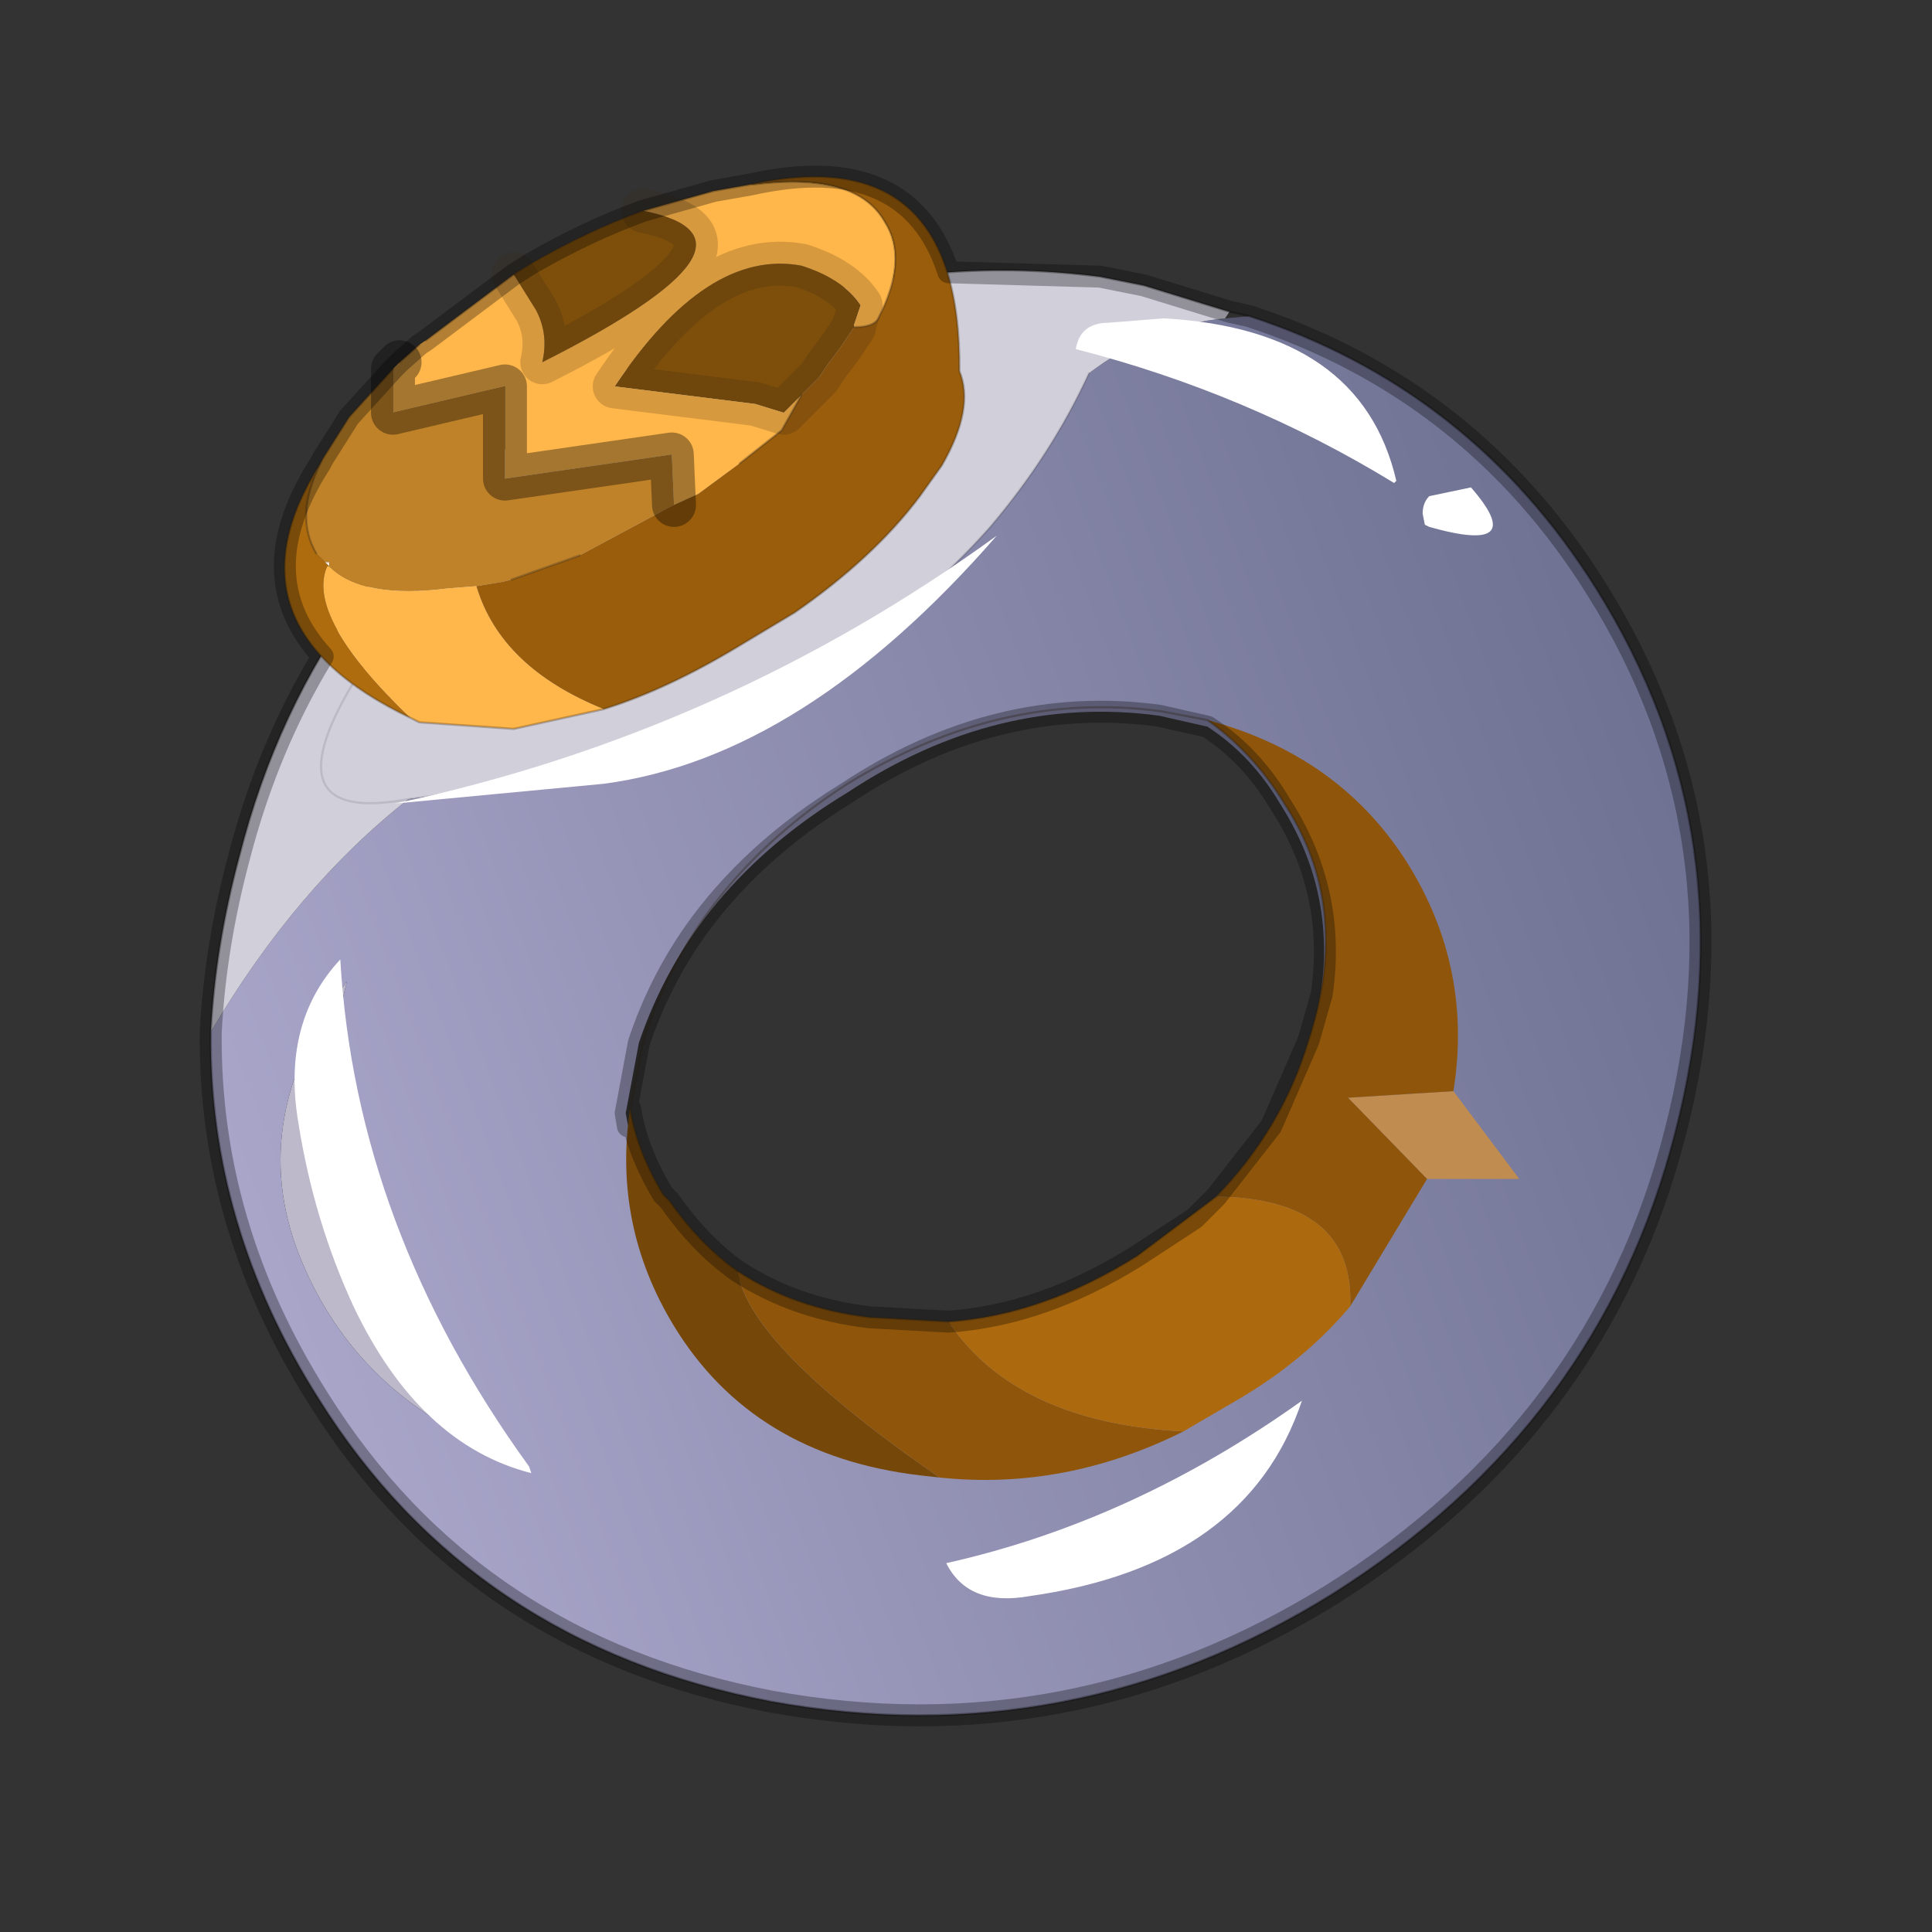 <?xml version="1.0" encoding="UTF-8" standalone="no"?>
<svg xmlns:xlink="http://www.w3.org/1999/xlink" height="440.0px" width="440.0px" xmlns="http://www.w3.org/2000/svg">
  <rect width="100%" height="100%" fill="#333333" stroke="none"/>
  <g transform="matrix(10.0, 0.0, 0.0, 10.0, 0.0, 0.0)">
    <use height="44.0" transform="matrix(1.0, 0.0, 0.0, 1.0, 0.0, 0.0)" width="44.0" xlink:href="#shape0"/>
  </g>
  <defs>
    <g id="shape0" transform="matrix(1.0, 0.0, 0.0, 1.0, 0.0, 0.0)">
      <path d="M44.0 44.0 L0.0 44.0 0.0 0.0 44.0 0.0 44.0 44.0" fill="#43adca" fill-opacity="0.0" fill-rule="evenodd" stroke="none"/>
      <path d="M28.0 7.1 L28.45 7.2 27.9 7.25 28.0 7.1" fill="#444444" fill-rule="evenodd" stroke="none"/>
      <path d="M11.1 32.95 Q8.0 31.6 6.8 28.55 5.6 25.45 7.9 22.35 7.25 24.9 7.9 27.45 8.85 29.9 11.1 32.95" fill="#bdb9ca" fill-rule="evenodd" stroke="none"/>
      <path d="M4.8 23.5 Q6.75 20.2 9.3 18.2 15.15 17.45 19.0 15.0 21.0 13.75 22.55 12.0 23.95 10.35 24.8 8.5 26.25 7.4 27.9 7.25 L28.45 7.2 Q33.5 8.85 36.35 13.4 39.9 19.05 38.15 25.8 36.45 32.45 30.35 36.3 24.4 40.0 17.55 38.75 10.75 37.45 7.25 31.85 4.75 27.9 4.8 23.5 M29.8 23.8 Q30.75 20.8 29.15 18.3 28.5 17.2 27.5 16.55 L26.4 16.3 Q22.7 15.8 19.3 18.05 15.75 20.2 14.55 23.75 L14.25 25.35 Q14.4 26.3 15.05 27.3 16.55 29.75 19.7 30.15 22.95 30.55 25.85 28.7 L27.65 27.3 Q29.15 25.8 29.8 23.8 M11.1 32.95 Q8.85 29.9 7.9 27.45 7.25 24.9 7.9 22.35 5.6 25.45 6.8 28.55 8.0 31.6 11.1 32.95" fill="url(#gradient0)" fill-rule="evenodd" stroke="none"/>
      <path d="M4.8 23.5 Q4.9 21.55 5.45 19.5 7.15 12.8 13.2 9.05 L13.4 8.9 Q15.4 7.65 17.4 7.05 21.1 5.8 25.05 6.3 L26.05 6.5 28.0 7.1 27.9 7.25 Q26.25 7.4 24.8 8.5 23.95 10.35 22.55 12.0 21.0 13.75 19.0 15.0 15.15 17.45 9.3 18.2 6.75 20.2 4.8 23.5 M13.55 13.15 Q13.2 17.15 20.9 9.95 21.9 8.8 21.45 8.2 21.05 7.5 19.35 7.75 15.15 8.25 10.0 12.85 5.0 19.0 9.3 18.2 5.0 19.0 10.0 12.85 15.15 8.25 19.35 7.75 21.05 7.5 21.45 8.2 21.9 8.8 20.9 9.95 13.2 17.15 13.55 13.15" fill="#d1cfda" fill-rule="evenodd" stroke="none"/>
      <path d="M28.0 7.1 L26.05 6.5 25.05 6.3 Q21.1 5.8 17.4 7.05 15.4 7.65 13.4 8.9 L13.2 9.05 Q7.15 12.8 5.45 19.5 4.9 21.55 4.8 23.5 M28.45 7.2 L28.0 7.1 M28.45 7.2 Q33.5 8.85 36.35 13.4 39.9 19.05 38.15 25.8 36.45 32.45 30.35 36.3 24.4 40.0 17.55 38.75 10.75 37.45 7.25 31.85 4.75 27.9 4.8 23.5" fill="none" stroke="#000000" stroke-linecap="round" stroke-linejoin="round" stroke-opacity="0.302" stroke-width="0.05"/>
      <path d="M9.3 18.2 Q5.0 19.0 10.0 12.85 15.15 8.25 19.35 7.75 21.05 7.5 21.45 8.2 21.9 8.8 20.9 9.95 13.2 17.15 13.55 13.15 M24.8 8.5 Q23.95 10.35 22.55 12.0 21.0 13.75 19.0 15.0 15.15 17.45 9.3 18.2" fill="none" stroke="#000000" stroke-linecap="round" stroke-linejoin="round" stroke-opacity="0.102" stroke-width="0.05"/>
      <path d="M32.5 26.85 L30.7 25.0 33.1 24.85 34.6 26.85 32.5 26.85" fill="#c18c4f" fill-rule="evenodd" stroke="none"/>
      <path d="M14.35 25.25 Q14.5 26.2 15.1 27.2 L15.25 27.35 Q15.95 28.35 16.8 28.95 17.05 30.65 21.4 33.65 L20.95 33.6 Q17.15 33.15 15.35 30.2 13.95 27.9 14.35 25.25" fill="#754709" fill-rule="evenodd" stroke="none"/>
      <path d="M27.7 27.25 Q29.2 25.7 29.8 23.7 30.8 20.65 29.25 18.3 28.55 17.15 27.5 16.4 30.5 17.2 32.05 19.65 33.55 22.05 33.1 24.85 L30.7 25.0 32.5 26.85 30.75 29.75 Q30.85 27.3 27.7 27.25 M16.8 28.95 Q18.1 29.8 19.8 30.0 L21.6 30.1 Q23.15 32.4 26.95 32.6 24.25 33.95 21.4 33.65 17.05 30.65 16.8 28.95" fill="#8f560b" fill-rule="evenodd" stroke="none"/>
      <path d="M21.6 30.1 Q23.75 29.95 25.9 28.6 L27.7 27.25 Q30.85 27.3 30.75 29.75 29.7 31.0 28.15 31.9 L26.95 32.6 Q23.15 32.4 21.6 30.1" fill="#ad690d" fill-rule="evenodd" stroke="none"/>
      <path d="M27.7 27.25 Q29.2 25.7 29.8 23.7 30.8 20.65 29.25 18.3 28.55 17.15 27.5 16.4 L26.45 16.2 Q22.8 15.7 19.3 17.85 15.8 20.1 14.65 23.7 L14.35 25.25 Q14.5 26.2 15.1 27.2 L15.25 27.35 Q15.95 28.35 16.8 28.95 18.1 29.8 19.8 30.0 L21.6 30.1 Q23.75 29.95 25.9 28.6 L27.7 27.25 Z" fill="none" stroke="#382510" stroke-linecap="round" stroke-linejoin="round" stroke-opacity="0.302" stroke-width="0.05"/>
      <path d="M9.35 16.35 Q4.95 14.25 7.3 10.55 6.7 11.75 7.2 12.6 L7.4 12.8 7.5 12.9 7.45 12.9 Q6.95 14.05 9.35 16.35" fill="#ae6c0e" fill-rule="evenodd" stroke="none"/>
      <path d="M11.7 6.25 L12.1 6.0 Q13.4 5.25 14.65 4.8 17.9 5.45 12.35 8.25 12.5 7.6 12.2 7.05 L11.7 6.25 M19.45 7.45 L19.15 7.9 18.85 8.3 18.65 8.6 18.25 9.0 17.85 9.4 17.2 9.2 14.0 8.8 Q16.1 5.65 18.25 6.05 19.2 6.35 19.6 6.95 L19.45 7.4 19.45 7.45" fill="#7d4f0b" fill-rule="evenodd" stroke="none"/>
      <path d="M7.4 12.8 L7.5 12.8 7.5 12.9 7.4 12.8" fill="#f4e8d7" fill-rule="evenodd" stroke="none"/>
      <path d="M7.3 10.55 L7.35 10.45 7.95 9.5 8.95 8.4 8.95 9.4 11.5 8.8 11.5 10.9 15.3 10.35 15.35 11.5 15.25 11.55 13.2 12.65 11.65 13.2 11.45 13.25 10.85 13.35 10.2 13.4 Q8.25 13.65 7.5 12.9 L7.5 12.8 7.4 12.8 7.2 12.6 Q6.7 11.75 7.3 10.55" fill="#bf8228" fill-rule="evenodd" stroke="none"/>
      <path d="M13.75 16.15 L11.7 16.6 9.55 16.45 9.35 16.35 Q6.95 14.05 7.45 12.9 L7.5 12.9 Q8.25 13.65 10.2 13.4 L10.85 13.35 Q11.4 15.2 13.75 16.15 M8.95 8.4 L9.1 8.25 9.55 7.85 9.7 7.75 11.7 6.25 12.2 7.05 Q12.5 7.6 12.35 8.25 17.9 5.45 14.65 4.8 L16.25 4.35 17.1 4.2 17.15 4.2 Q19.5 3.9 20.15 5.05 20.7 5.9 20.0 7.25 19.9 7.45 19.45 7.45 L19.45 7.4 19.6 6.95 Q19.2 6.35 18.25 6.05 16.1 5.65 14.0 8.8 L17.2 9.2 17.85 9.4 18.25 9.0 17.8 9.8 16.85 10.55 15.9 11.25 15.35 11.5 15.3 10.35 11.5 10.9 11.5 8.8 8.95 9.4 8.95 8.4" fill="#ffb64a" fill-rule="evenodd" stroke="none"/>
      <path d="M17.1 4.2 Q21.9 3.15 21.85 8.45 22.2 9.3 21.45 10.6 L20.95 11.3 Q19.9 12.7 18.1 13.95 L16.85 14.7 Q15.2 15.7 13.75 16.15 11.4 15.2 10.85 13.35 L11.45 13.25 11.65 13.2 13.2 12.65 15.25 11.55 15.35 11.5 15.9 11.25 16.85 10.55 17.8 9.8 18.25 9.0 18.65 8.6 18.85 8.3 19.15 7.9 19.45 7.45 Q19.9 7.45 20.0 7.25 20.7 5.9 20.15 5.05 19.5 3.9 17.15 4.2 L17.1 4.2" fill="#995d0c" fill-rule="evenodd" stroke="none"/>
      <path d="M17.1 4.2 Q21.9 3.15 21.85 8.45 22.2 9.3 21.45 10.6 L20.95 11.3 Q19.9 12.7 18.1 13.95 L16.85 14.7 Q15.2 15.7 13.75 16.15 L11.7 16.6 9.55 16.45 9.35 16.35 Q4.95 14.25 7.3 10.55 L7.35 10.45 7.95 9.5 8.95 8.4 M9.1 8.25 L9.55 7.85 M9.7 7.75 L11.7 6.25 M14.65 4.8 L16.25 4.35 17.1 4.2 17.15 4.2 Q19.5 3.9 20.15 5.05 20.7 5.9 20.0 7.25 19.9 7.45 19.45 7.45 M18.25 9.0 L17.8 9.8 16.85 10.55 M13.2 12.65 L11.65 13.2 M7.2 12.6 Q6.7 11.75 7.3 10.55" fill="none" stroke="#382510" stroke-linecap="round" stroke-linejoin="round" stroke-opacity="0.302" stroke-width="0.05"/>
      <path d="M8.95 8.4 L9.1 8.25 M8.95 8.4 L8.95 9.4 11.5 8.8 11.5 10.9 15.3 10.35 15.35 11.5" fill="none" stroke="#000000" stroke-linecap="round" stroke-linejoin="round" stroke-opacity="0.353" stroke-width="1.0"/>
      <path d="M11.7 6.25 L12.1 6.0 Q13.4 5.25 14.65 4.8" fill="none" stroke="#382510" stroke-linecap="round" stroke-linejoin="round" stroke-opacity="0.2" stroke-width="0.05"/>
      <path d="M19.45 7.45 L19.15 7.9 18.85 8.3 18.65 8.6 18.25 9.0 M11.7 6.25 L12.2 7.05 Q12.5 7.6 12.35 8.25 17.9 5.45 14.65 4.8 M19.45 7.45 L19.45 7.4 19.6 6.95 Q19.2 6.35 18.25 6.05 16.1 5.65 14.0 8.8 L17.2 9.2 17.85 9.4 18.25 9.0" fill="none" stroke="#382510" stroke-linecap="round" stroke-linejoin="round" stroke-opacity="0.2" stroke-width="1.0"/>
      <path d="M13.75 17.85 L9.0 18.3 Q16.5 16.7 22.7 12.2 18.3 17.25 13.75 17.85" fill="#ffffff" fill-rule="evenodd" stroke="none"/>
      <path d="M12.05 33.4 L12.1 33.55 Q9.55 32.9 8.05 29.75 7.15 27.8 6.8 25.6 6.4 23.3 7.75 21.85 8.1 27.95 12.05 33.4" fill="#ffffff" fill-rule="evenodd" stroke="none"/>
      <path d="M31.8 10.95 L31.75 11.0 Q28.4 8.95 24.5 7.95 24.6 7.35 25.25 7.35 L26.5 7.25 Q31.0 7.5 31.8 10.95" fill="#ffffff" fill-rule="evenodd" stroke="none"/>
      <path d="M32.55 12.0 L32.45 11.95 32.4 11.7 Q32.4 11.45 32.55 11.3 L33.5 11.1 Q34.85 12.65 32.55 12.0" fill="#ffffff" fill-rule="evenodd" stroke="none"/>
      <path d="M23.45 36.35 Q22.05 36.6 21.55 35.6 25.8 34.65 29.65 31.9 28.4 35.65 23.45 36.35" fill="#ffffff" fill-rule="evenodd" stroke="none"/>
      <path d="M21.6 6.2 Q20.7 3.4 17.1 4.2 L16.25 4.35 14.65 4.8 Q13.4 5.25 12.1 6.0 L11.7 6.25 9.7 7.75 9.55 7.85 9.1 8.25 8.95 8.4 7.95 9.5 7.35 10.45 7.3 10.55 Q5.65 13.1 7.35 14.95 6.1 17.0 5.45 19.5 4.9 21.55 4.8 23.5 4.75 27.9 7.25 31.85 10.75 37.45 17.55 38.75 24.4 40.0 30.35 36.3 36.45 32.45 38.15 25.8 39.9 19.05 36.35 13.4 33.5 8.85 28.45 7.2 L28.0 7.1 26.05 6.5 25.05 6.3 21.6 6.2 M29.15 18.3 Q28.5 17.2 27.5 16.55 L26.4 16.3 Q22.7 15.8 19.3 18.05 17.1 19.4 15.8 21.25 15.0 22.4 14.55 23.75 L14.25 25.35 14.3 25.65 14.35 25.25 Q14.5 26.2 15.1 27.2 L15.25 27.35 Q15.95 28.35 16.8 28.95 18.1 29.8 19.8 30.0 L21.6 30.1 Q23.75 29.95 25.9 28.6 L27.2 27.75 27.55 27.4 27.65 27.3 27.7 27.25 28.95 25.65 29.8 23.7 30.1 22.65 Q30.45 20.3 29.15 18.3" fill="none" stroke="#000000" stroke-linecap="round" stroke-linejoin="round" stroke-opacity="0.302" stroke-width="0.5"/>
    </g>
    <linearGradient gradientTransform="matrix(0.019, -0.008, 0.006, 0.016, 22.5, 24.4)" gradientUnits="userSpaceOnUse" id="gradient0" spreadMethod="pad" x1="-819.2" x2="819.2">
      <stop offset="0.0" stop-color="#a8a5c9"/>
      <stop offset="1.0" stop-color="#6f7293"/>
    </linearGradient>
  </defs>
</svg>
